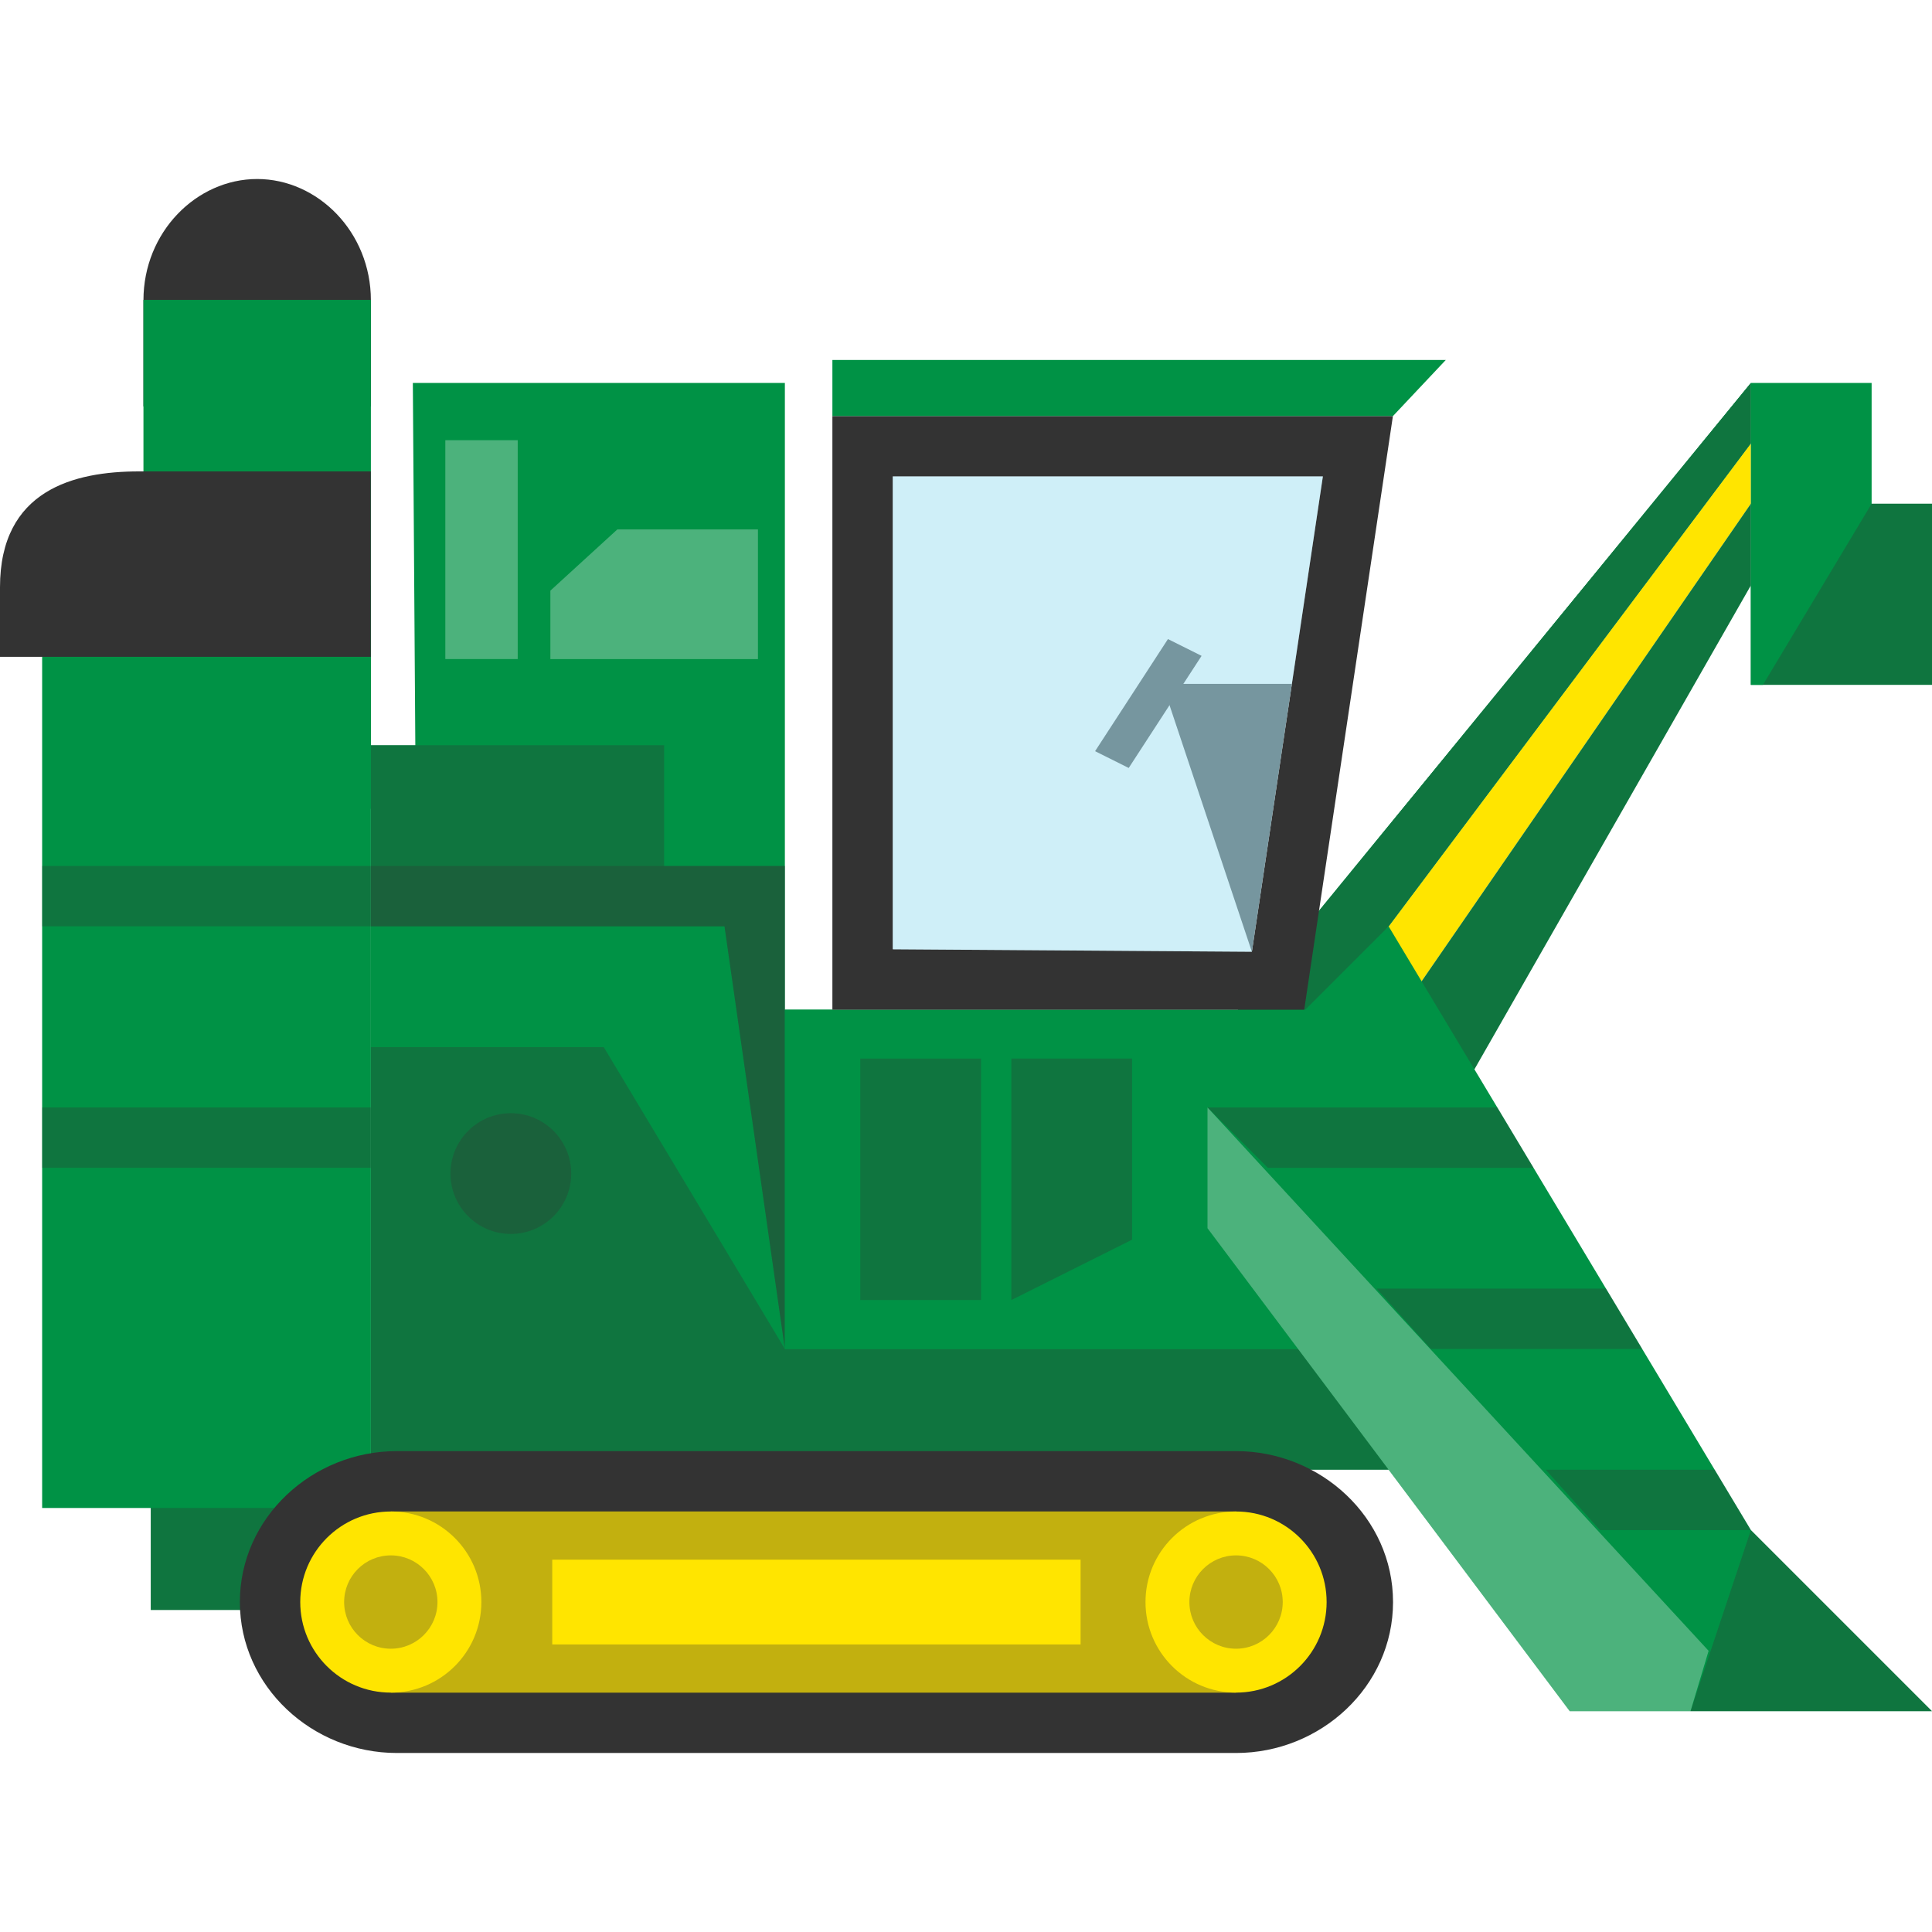 <?xml version="1.0" encoding="utf-8"?>
<!-- Generator: Adobe Illustrator 21.1.0, SVG Export Plug-In . SVG Version: 6.00 Build 0)  -->
<svg version="1.0" id="Layer_1" xmlns="http://www.w3.org/2000/svg" xmlns:xlink="http://www.w3.org/1999/xlink" x="0px" y="0px"
	 viewBox="0 0 32 32" style="enable-background:new 0 0 32 32;" xml:space="preserve" width="32px" height="32px" fill="#333">
<style type="text/css">
	.primary{fill:#009245;}
	.secondary{fill:#FFE500;}
	.tertiary{fill:#808080;}
	.quaternary{fill:#333333;}
	.window{opacity:0.3;fill:#5DC9E8;}
	.shadow{opacity:0.3;fill:#333333;}
	.highlight{opacity:0.3;fill:#FFFFFF;}
</style>
<rect x="2.497" y="24.535" class="primary" width="5.495px" height="2.131px"/>
<rect x="2.497" y="24.535" class="shadow" width="5.495px" height="2.131px"/>
<polygon class="secondary" points="29,7.343 29,8.343 21.911,18.626 20.998,18.012 "/>
<polygon class="primary" points="21.911,18.626 23.262,19.739 29,9.695 29,8.343 	"/>
<polygon class="shadow" points="21.911,18.626 23.262,19.739 29,9.695 29,8.343 "/>
<polygon class="primary" points="20.998,18.012 29,7.343 29,6.343 20.001,17.342 	"/>
<polygon class="primary" points="20.998,18.012 29,7.343 29,6.343 20.001,17.342 	"/>
<polygon class="shadow" points="20.998,18.012 29,7.343 29,6.343 20.001,17.342 "/>
<polygon class="primary" points="23,16.724 13,16.724 13,6.343 6.838,6.343 6.879,12.343 6.143,12.343 6.143,20.752 6.141,24.343 
		9,24.343 13,26.343 20,26.343 20,24.343 23,24.343 	"/>
<polygon class="shadow" points="13,22.343 10,17.343 6.142,17.343 6.142,24.343 23,24.343 23,22.343 "/>
<polygon class="shadow" points="11,14.343 11,12.343 6.143,12.343 6.143,15.343 12,15.343 13,22.343 13,14.343 "/>
<rect x="29" y="8.343" class="primary" width="3px" height="3px"/>
<rect x="29" y="8.343" class="shadow" width="3px" height="3px"/>
<circle class="shadow" cx="8.461" cy="19.438" r="1"/>
<polygon class="primary" points="31,8.343 29.2,11.343 29,11.343 29,6.343 31,6.343 	"/>
<polygon class="shadow" points="13,22.343 12,15.343 6.143,15.343 6.143,14.343 13,14.343 "/>
<rect x="13" y="16.724" class="primary" width="8.617px" height="5.619px"/>
<path class="quaternary" d="M13.787,6.891v9.833h7.815l1.469-9.833H13.787z M20.735,15.764l-5.948-0.041V7.891h7.124L20.735,15.764z
	"/>
<polygon class="primary" points="13.787,5.962 23.947,5.962 23.072,6.891 13.787,6.891 	"/>
<polygon class="tertiary" points="19.902,10.863 19.345,10.585 18.138,12.442 18.695,12.72 "/>
<polygon class="tertiary" points="21.398,11.327 20.735,15.764 19.253,11.327 "/>
<polygon class="window" points="14.787,15.724 14.787,7.891 21.911,7.891 20.735,15.764 "/>
<path class="quaternary" d="M4.259,2.965c-1.005,0-1.883,0.879-1.883,2.009v1.758h3.767V4.974C6.143,3.844,5.264,2.965,4.259,2.965z
	"/>
<polygon class="primary" points="6.143,24.977 0.698,24.977 0.698,9.695 2.477,9.695 6.143,9.695 	"/>
<rect x="0.698" y="18.343" class="shadow" width="5.444px" height="1px"/>
<rect x="2.376" y="4.967" class="primary" width="3.767px" height="8.429px"/>
<path class="quaternary" d="M6.141,7.808H2.303C1.228,7.808,0,8.115,0,9.727v1.152h6.141V7.808z"/>
<rect x="0.698" y="14.343" class="shadow" width="5.444px" height="1px"/>
<polygon class="primary" points="26,28.343 20,20.343 20,18.343 23,15.343 29,25.343 32,28.343 	"/>
<polygon class="shadow" points="21,19.343 25.4,19.343 24.8,18.343 20,18.343 "/>
<polygon class="shadow" points="26.5,25.343 29,25.343 28.4,24.343 25.6,24.343 "/>
<polygon class="shadow" points="23.7,22.343 27.2,22.343 26.6,21.343 22.8,21.343 "/>
<polygon class="shadow" points="29,25.343 28,28.343 32,28.343 "/>
<polygon class="highlight" points="28,28.343 26,28.343 20,20.343 20,18.343 28.3,27.343 "/>
<rect x="14.249" y="17.533" class="shadow" width="2px" height="4px"/>
<polygon class="shadow" points="18.751,20.533 16.751,21.533 16.751,17.533 18.751,17.533 "/>
<polygon class="highlight" points="9.116,9.783 10.225,8.769 12.554,8.769 12.554,10.917 9.116,10.917 "/>
<rect x="7.376" y="7.291" class="highlight" width="1.199px" height="3.625px"/>
<path class="quaternary" d="M20.473,29.035c1.4,0,2.6-1.1,2.6-2.5s-1.2-2.5-2.6-2.5h-13.9c-1.4,0-2.6,1.1-2.6,2.5s1.2,2.5,2.6,2.5
	H20.473z"/>
<rect x="6.473" y="25.035" class="secondary" width="14px" height="3px"/>
<rect x="6.473" y="25.035" class="shadow" width="14px" height="3px"/>
<circle class="secondary" cx="6.473" cy="26.535" r="1.5"/>
<circle class="secondary" cx="20.473" cy="26.535" r="1.5"/>
<circle class="shadow" cx="6.473" cy="26.535" r="0.773"/>
<circle class="shadow" cx="20.473" cy="26.535" r="0.773"/>
<rect x="9.147" y="25.833" class="secondary" width="8.751px" height="1.404px"/>
</svg>

